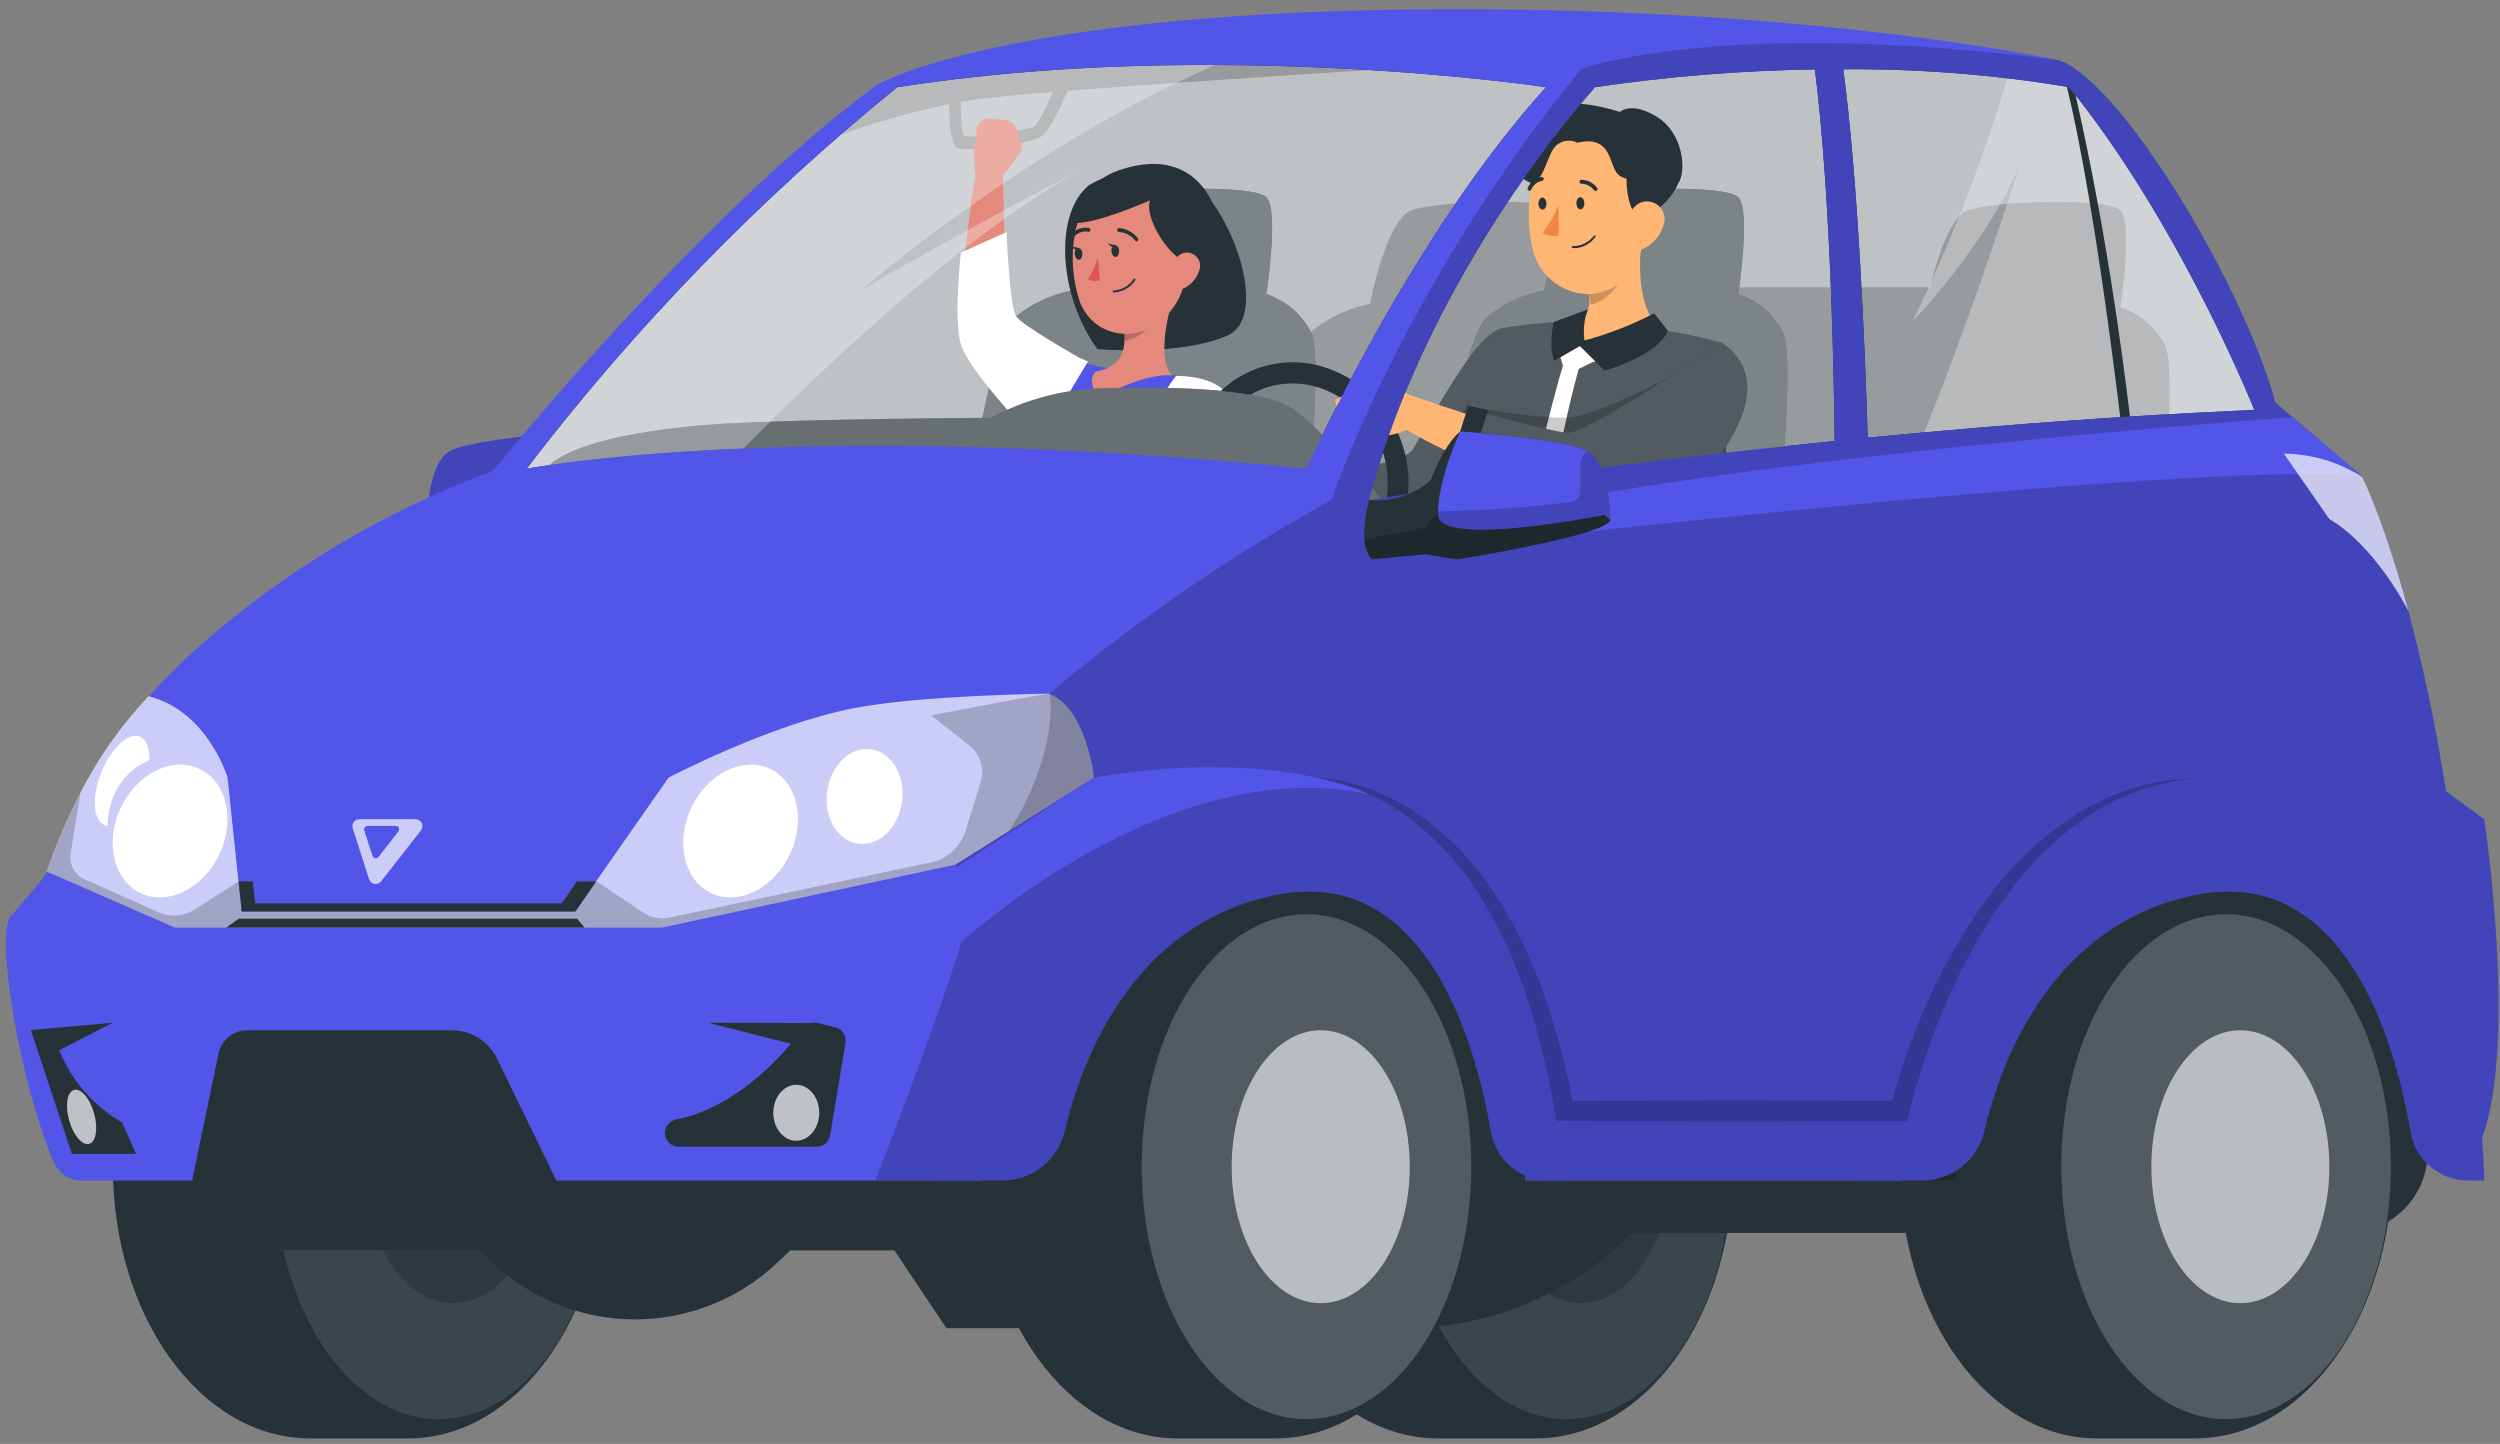 <svg width="232" height="134" viewBox="0 0 232 134" fill="none" xmlns="http://www.w3.org/2000/svg">
<rect x="0" y="0" width="232" height="134" fill="#808080" stroke="none"/>
<g id="freepik--Characters--inject-61">
<path id="Vector" d="M39.648 48.24C39.648 49.6 53.622 51.905 53.84 51.905C54.059 51.905 56.78 51.436 56.78 51.436L61.752 51.905C61.903 51.753 62.028 51.575 62.12 51.381C62.319 50.968 62.437 50.52 62.468 50.062C62.468 49.926 62.468 49.783 62.468 49.627C62.455 48.54 62.304 47.459 62.018 46.411C60.996 46.502 59.967 46.388 58.991 46.075C58.015 45.762 57.112 45.256 56.337 44.588C55.614 42.807 54.632 40.869 53.554 40.032C53.554 40.032 43.733 40.712 41.68 41.895C39.662 43.085 39.648 48.24 39.648 48.24Z" fill="#5256E8"/>
<g id="Group" opacity="0.2">
<path id="Vector_2" d="M39.648 48.24C39.648 49.6 53.622 51.905 53.84 51.905C54.059 51.905 56.78 51.436 56.78 51.436L61.752 51.905C61.903 51.753 62.028 51.575 62.12 51.381C62.319 50.968 62.437 50.52 62.468 50.062C62.468 49.926 62.468 49.783 62.468 49.627C62.455 48.54 62.304 47.459 62.018 46.411C60.996 46.502 59.967 46.388 58.991 46.075C58.015 45.762 57.112 45.256 56.337 44.588C55.614 42.807 54.632 40.869 53.554 40.032C53.554 40.032 43.733 40.712 41.68 41.895C39.662 43.085 39.648 48.24 39.648 48.24Z" fill="black"/>
</g>
<path id="Vector_3" d="M44.886 48.478C44.886 48.478 52.756 31.777 83.446 7.079C83.446 7.079 149.423 -1.89 192.662 7.181C192.662 7.181 210.059 31.029 211.955 42.963C213.851 54.897 44.886 48.478 44.886 48.478Z" fill="#263238"/>
<g id="Group_2" opacity="0.7">
<path id="Vector_4" d="M168.416 6.44C168.935 10.405 170.012 20.836 170.258 40.923C145.801 43.398 127.033 46.404 127.033 46.404C132.721 24.732 148.025 8.086 148.025 8.086C154.778 7.089 161.59 6.54 168.416 6.44Z" fill="white"/>
<path id="Vector_5" d="M209.214 38.06C205.36 38.216 201.493 38.413 197.661 38.658L196.76 38.713L195.069 38.828L194.264 38.876C187.083 39.359 180.017 39.964 173.327 40.617C173.068 32.28 172.44 16.817 171.056 6.426C178.007 6.374 184.951 6.918 191.809 8.051L192.034 8.092C192.036 8.106 192.036 8.12 192.034 8.133C192.225 8.364 192.416 8.609 192.607 8.813L192.825 9.099C202.735 21.774 209.214 38.06 209.214 38.06Z" fill="white"/>
<path id="Vector_6" d="M48.875 43.5C48.875 43.5 73.693 38.74 121.242 43.5C121.242 43.5 130.825 22.032 143.469 8.092C143.469 8.092 112.717 3.455 83.262 8.092C70.441 18.503 58.899 30.388 48.875 43.5Z" fill="white"/>
</g>
<path id="Vector_7" opacity="0.2" d="M134.514 6.032C134.514 6.032 107.916 4.611 93.24 5.937C78.563 7.263 76.012 13.274 76.012 13.274C79.927 11.724 83.968 10.511 88.09 9.65C88.09 10.941 88.145 12.88 88.677 13.634C89.079 14.199 95.251 13.437 96.513 12.737C97.366 12.261 98.45 9.908 99.064 8.426C112.09 7.406 134.514 6.032 134.514 6.032ZM95.913 11.771C95.415 11.975 90.798 12.852 89.57 12.642C89.216 12.58 89.154 10.88 89.168 9.452C89.898 9.323 90.634 9.208 91.364 9.119C92.728 8.963 94.931 8.759 97.7 8.534C97.086 9.976 96.349 11.588 95.913 11.771Z" fill="black"/>
<path id="Vector_8" opacity="0.2" d="M200.914 32.015C200.035 30.358 198.554 29.1 196.774 28.499C196.774 28.499 197.988 20.72 196.774 19.516C195.56 18.313 184.989 18.639 182.616 19.516C180.904 20.142 179.663 24.358 179.103 26.663H145.385C145.665 24.283 145.979 20.346 145.147 19.516C143.933 18.306 133.355 18.639 130.981 19.516C128.608 20.393 127.135 28.2 127.135 28.2C125.228 28.566 123.438 29.388 121.918 30.593C119.19 32.633 116.796 52.68 116.796 52.68H200.136C200.136 52.68 202.203 34.68 200.914 32.015Z" fill="black"/>
<path id="Vector_9" d="M89.175 51.436C89.175 51.436 91.603 31.41 94.29 29.35C95.811 28.141 97.604 27.317 99.514 26.949C99.514 26.949 100.987 19.177 103.36 18.3C105.734 17.422 116.318 17.096 117.519 18.3C118.719 19.503 117.519 27.282 117.519 27.282C119.297 27.883 120.777 29.141 121.652 30.798C122.947 33.471 120.881 51.436 120.881 51.436H89.175Z" fill="#263238"/>
<path id="Vector_10" opacity="0.4" d="M89.175 51.436C89.175 51.436 91.603 31.41 94.29 29.35C95.811 28.141 97.604 27.317 99.514 26.949C99.514 26.949 100.987 19.177 103.36 18.3C105.734 17.422 116.318 17.096 117.519 18.3C118.719 19.503 117.519 27.282 117.519 27.282C119.297 27.883 120.777 29.141 121.652 30.798C122.947 33.471 120.881 51.436 120.881 51.436H89.175Z" fill="white"/>
<path id="Vector_11" d="M97.243 38.4C96.723 38.146 96.218 37.865 95.729 37.557C95.258 37.258 94.788 36.959 94.365 36.619C93.435 35.922 92.574 35.139 91.794 34.28C90.923 33.314 90.254 32.186 89.823 30.961C89.716 30.618 89.632 30.268 89.57 29.914L89.454 28.989C89.42 28.425 89.393 27.86 89.4 27.33C89.424 25.263 89.568 23.199 89.829 21.149C90.061 19.109 90.348 17.123 90.743 15.11C90.797 14.827 90.955 14.574 91.186 14.399C91.416 14.226 91.704 14.143 91.992 14.169C92.28 14.194 92.549 14.325 92.745 14.537C92.942 14.749 93.052 15.026 93.055 15.314L93.192 21.305C93.26 23.284 93.287 25.283 93.458 27.167C93.472 27.953 93.615 28.732 93.881 29.472C94.209 30.112 94.645 30.692 95.17 31.186C95.773 31.788 96.433 32.333 97.141 32.811C97.509 33.062 97.87 33.321 98.259 33.552C98.648 33.783 99.057 34.035 99.364 34.232L99.453 34.286C99.996 34.579 100.402 35.074 100.582 35.663C100.762 36.251 100.701 36.887 100.414 37.432C100.127 37.978 99.636 38.388 99.047 38.574C98.459 38.76 97.82 38.708 97.27 38.428L97.243 38.4Z" fill="#E4897B"/>
<path id="Vector_12" d="M94.358 12.03L94.726 13.125C94.794 13.328 94.812 13.544 94.78 13.755C94.748 13.967 94.667 14.168 94.542 14.342L93.342 15.96C93.108 16.282 92.8 16.544 92.444 16.724C92.088 16.904 91.695 16.996 91.296 16.994H90.798C90.055 15.219 90.566 12.764 90.566 12.764L90.634 12.05C90.645 11.903 90.684 11.759 90.751 11.627C90.817 11.495 90.909 11.377 91.021 11.28C91.133 11.183 91.263 11.11 91.404 11.063C91.545 11.017 91.694 10.999 91.841 11.01L93.267 11.126C93.517 11.154 93.754 11.255 93.948 11.416C94.141 11.576 94.284 11.79 94.358 12.03Z" fill="#E4897B"/>
<path id="Vector_13" d="M100.312 33.286C100.312 33.286 94.897 30.247 94.29 29.349C93.683 28.452 93.41 21.536 93.41 21.536L89.175 23.44C89.175 23.44 88.459 29.56 89.175 31.96C89.891 34.361 95.313 40.039 95.313 40.039L100.312 33.286Z" fill="white"/>
<path id="Vector_14" d="M101.055 17.184C97.809 19.822 98.191 27.384 101.84 32.396C101.84 32.396 109.621 33.076 113.945 31.117C118.269 29.159 113.488 16.898 108.919 15.926C106.232 15.343 103.424 15.792 101.055 17.184Z" fill="#263238"/>
<path id="Vector_15" d="M101.239 25.072C100.053 23.032 98.873 17.517 103.817 15.81C109.955 13.689 112.752 17.605 113.283 21.495C113.815 25.385 111.619 28.295 107.541 28.03C103.463 27.765 102.065 26.486 101.239 25.072Z" fill="#263238"/>
<path id="Vector_16" d="M94.617 40.617C94.017 43.459 95.074 50.137 95.245 55.21L109.778 56.883C109.884 54.33 110.3 51.8 111.019 49.348C111.565 47.213 112.342 44.588 113.413 41.413C113.57 40.937 113.727 40.454 113.904 39.951C114.094 39.448 114.169 38.909 114.124 38.374C114.078 37.839 113.914 37.32 113.642 36.856C113.37 36.392 112.998 35.995 112.553 35.693C112.107 35.39 111.6 35.191 111.067 35.109C110.46 35.014 109.805 34.932 109.144 34.864C106.559 34.606 105.12 34.055 102.808 34.144C102.044 34.144 100.503 33.464 99.732 33.552C96.984 33.783 95.183 37.952 94.617 40.617Z" fill="#5256E8"/>
<path id="Vector_17" d="M109.069 26.949C108.339 29.173 107.371 33.26 108.755 34.844C108.755 34.844 106.634 34.409 101.935 36.972C100.721 35.021 101.73 34.47 101.73 34.47C104.329 34.008 104.506 32.144 104.288 30.39L109.069 26.949Z" fill="#E4897B"/>
<path id="Vector_18" opacity="0.2" d="M107.118 28.35L104.288 30.39C104.345 30.804 104.366 31.223 104.349 31.641C105.331 31.552 106.784 30.573 107.016 29.601C107.13 29.194 107.165 28.769 107.118 28.35Z" fill="black"/>
<path id="Vector_19" d="M110.044 21.761C110.092 25.474 110.194 27.038 108.462 29.071C105.863 32.131 101.287 31.383 100.128 27.765C99.084 24.508 99.18 18.993 102.692 17.252C103.465 16.865 104.324 16.681 105.188 16.718C106.052 16.756 106.892 17.012 107.628 17.464C108.365 17.915 108.973 18.547 109.396 19.299C109.819 20.051 110.042 20.899 110.044 21.761Z" fill="#E4897B"/>
<path id="Vector_20" d="M106.886 18.293C105.857 19.585 108.209 23.644 110.058 24.331C113.652 23.155 109.962 14.451 106.886 18.293Z" fill="#263238"/>
<path id="Vector_21" d="M102.487 16.565C101.123 17.171 99.835 19.734 99.664 20.686C101.71 20.843 106.941 18.497 106.941 18.497C106.941 18.497 110.631 19.177 108.646 17.511C106.661 15.845 102.487 16.565 102.487 16.565Z" fill="#263238"/>
<path id="Vector_22" d="M103.858 23.27C103.858 23.57 103.736 23.828 103.545 23.841C103.354 23.855 103.169 23.624 103.142 23.325C103.115 23.026 103.265 22.767 103.463 22.753C103.661 22.74 103.838 22.971 103.858 23.27Z" fill="#263238"/>
<path id="Vector_23" d="M100.448 23.528C100.448 23.827 100.332 24.079 100.135 24.099C99.937 24.12 99.76 23.882 99.739 23.582C99.719 23.283 99.855 23.025 100.053 23.011C100.251 22.998 100.428 23.229 100.448 23.528Z" fill="#263238"/>
<path id="Vector_24" d="M100.141 23.019L99.405 22.862C99.405 22.862 99.814 23.401 100.141 23.019Z" fill="#263238"/>
<path id="Vector_25" d="M101.894 23.902C101.677 24.608 101.365 25.28 100.967 25.901C101.129 26 101.31 26.061 101.499 26.082C101.687 26.103 101.878 26.084 102.058 26.024L101.894 23.902Z" fill="#DE5753"/>
<path id="Vector_26" d="M103.79 27.078C103.644 27.11 103.496 27.13 103.347 27.14C103.335 27.14 103.323 27.139 103.312 27.136C103.301 27.132 103.291 27.126 103.282 27.119C103.273 27.111 103.266 27.102 103.261 27.091C103.255 27.081 103.252 27.07 103.251 27.058C103.25 27.046 103.252 27.035 103.255 27.024C103.259 27.012 103.265 27.002 103.272 26.993C103.28 26.985 103.289 26.977 103.3 26.972C103.31 26.967 103.321 26.964 103.333 26.963C103.709 26.945 104.075 26.838 104.401 26.651C104.727 26.464 105.004 26.203 105.209 25.888C105.22 25.868 105.24 25.852 105.263 25.846C105.286 25.84 105.311 25.843 105.331 25.854C105.352 25.866 105.367 25.886 105.374 25.909C105.38 25.931 105.377 25.956 105.365 25.977C105.188 26.255 104.958 26.495 104.688 26.684C104.418 26.873 104.112 27.007 103.79 27.078Z" fill="#263238"/>
<path id="Vector_27" d="M111.299 25.072C111.096 25.762 110.628 26.344 109.996 26.69C109.157 27.139 108.53 26.439 108.591 25.541C108.653 24.644 109.144 23.501 110.064 23.44C110.267 23.427 110.47 23.465 110.655 23.549C110.839 23.634 111 23.763 111.123 23.924C111.245 24.086 111.325 24.276 111.356 24.476C111.387 24.676 111.367 24.881 111.299 25.072Z" fill="#E4897B"/>
<path id="Vector_28" d="M105.529 22.393C105.492 22.401 105.453 22.397 105.418 22.382C105.382 22.368 105.352 22.343 105.331 22.311C105.152 22.084 104.927 21.897 104.671 21.761C104.415 21.625 104.134 21.544 103.845 21.523C103.798 21.523 103.752 21.504 103.719 21.471C103.686 21.438 103.667 21.393 103.667 21.346C103.667 21.299 103.686 21.254 103.719 21.221C103.752 21.188 103.798 21.169 103.845 21.169C104.19 21.195 104.527 21.294 104.831 21.459C105.136 21.625 105.401 21.852 105.611 22.128C105.623 22.148 105.631 22.17 105.635 22.193C105.639 22.216 105.638 22.24 105.632 22.263C105.626 22.286 105.616 22.307 105.602 22.326C105.588 22.345 105.57 22.361 105.55 22.372L105.529 22.393Z" fill="#263238"/>
<path id="Vector_29" d="M99.664 21.944C99.634 21.951 99.602 21.951 99.572 21.943C99.542 21.934 99.515 21.918 99.493 21.896C99.461 21.862 99.444 21.817 99.444 21.77C99.444 21.724 99.461 21.679 99.493 21.645C99.692 21.445 99.935 21.296 100.204 21.211C100.472 21.126 100.757 21.107 101.035 21.155C101.06 21.157 101.085 21.165 101.107 21.177C101.129 21.19 101.148 21.207 101.163 21.228C101.178 21.248 101.189 21.272 101.194 21.297C101.198 21.322 101.198 21.348 101.192 21.372C101.186 21.397 101.175 21.42 101.159 21.44C101.143 21.46 101.123 21.477 101.101 21.488C101.078 21.5 101.053 21.507 101.028 21.508C101.002 21.509 100.977 21.505 100.953 21.495C100.733 21.464 100.508 21.485 100.297 21.555C100.087 21.626 99.895 21.745 99.739 21.903C99.717 21.921 99.691 21.935 99.664 21.944Z" fill="#263238"/>
<path id="Vector_30" d="M103.551 22.76L102.808 22.604C102.808 22.604 103.224 23.149 103.551 22.76Z" fill="#263238"/>
<path id="Vector_31" opacity="0.2" d="M105.42 43.344C106.354 46.064 108.735 48.138 111.019 49.348C111.565 47.213 112.342 44.588 113.413 41.413C111.974 39.413 109.969 38.013 107.418 38.38C107.418 38.4 104.472 40.563 105.42 43.344Z" fill="black"/>
<path id="Vector_32" d="M110.631 55.767C110.453 57.563 112.867 63.248 112.867 63.248H110.944C110.944 63.248 109.764 59.712 108.578 55.495C108.066 53.707 107.562 51.789 107.146 49.967C106.948 49.117 106.77 48.288 106.62 47.505C106.47 46.724 106.327 45.812 106.245 45.078C106.043 43.251 106.202 41.403 106.716 39.638C107.2 37.906 108.026 36.288 109.144 34.878H108.762C112.397 34.837 114.354 36.095 114.607 38.353C114.528 39.91 114.276 41.454 113.856 42.956C112.806 47.444 111.033 53.639 110.685 55.468C110.662 55.567 110.644 55.667 110.631 55.767Z" fill="white"/>
<path id="Vector_33" d="M100.967 33.552C100.967 33.552 96.609 40.63 95.579 43.201C94.549 45.771 95.135 53.129 95.135 53.129C95.135 53.129 93.171 44.289 94.454 39.889C95.736 35.49 97.952 31.96 100.967 33.552Z" fill="white"/>
<path id="Vector_34" opacity="0.2" d="M113.856 42.922C112.806 47.41 111.033 53.605 110.685 55.434C109.949 55.468 109.219 55.489 108.578 55.495C108.066 53.707 107.562 51.789 107.146 49.967C106.948 49.117 106.77 48.288 106.62 47.505C107.521 47.152 108.755 46.656 109.232 46.411C110.01 46.023 109.744 38.754 109.744 38.754C111.441 39.781 112.855 41.213 113.856 42.922Z" fill="black"/>
<path id="Vector_35" d="M95.995 52.68L97.038 53.177C97.23 53.27 97.442 53.316 97.656 53.31C97.87 53.304 98.079 53.247 98.266 53.143L100.046 52.164C100.396 51.969 100.694 51.694 100.916 51.362C101.137 51.03 101.276 50.65 101.321 50.253L101.376 49.756C99.705 48.811 97.202 49.022 97.202 49.022H96.479C96.331 49.015 96.183 49.036 96.044 49.086C95.905 49.136 95.777 49.213 95.667 49.312C95.557 49.411 95.469 49.531 95.405 49.664C95.342 49.798 95.306 49.942 95.299 50.09L95.245 51.511C95.244 51.757 95.315 51.998 95.448 52.205C95.581 52.413 95.771 52.578 95.995 52.68Z" fill="#E4897B"/>
<path id="Vector_36" d="M114.579 38.231C115.061 40.256 115.362 42.32 115.48 44.398C115.552 45.514 115.518 46.634 115.377 47.744C115.294 48.428 115.117 49.099 114.852 49.736C114.658 50.178 114.398 50.589 114.081 50.953C113.883 51.185 113.654 51.389 113.399 51.559C113.263 51.649 113.119 51.729 112.97 51.797L112.724 51.899C111.594 52.29 110.408 52.501 109.212 52.524C108.161 52.562 107.109 52.535 106.061 52.443C104.032 52.268 102.021 51.931 100.046 51.436C99.77 51.368 99.529 51.203 99.368 50.97C99.206 50.738 99.134 50.455 99.167 50.174C99.2 49.893 99.334 49.633 99.545 49.444C99.755 49.254 100.028 49.148 100.312 49.145H100.353C101.301 49.145 102.283 49.145 103.238 49.083C104.192 49.022 105.154 49.022 106.095 48.947C107.036 48.873 107.957 48.784 108.823 48.648C109.589 48.546 110.337 48.34 111.047 48.036L111.135 47.989L111.026 48.043C110.967 48.074 110.912 48.113 110.862 48.159C110.801 48.213 110.815 48.193 110.862 48.118C110.935 47.835 110.978 47.546 110.992 47.254C111.024 46.412 110.997 45.569 110.91 44.731C110.828 43.841 110.692 42.923 110.542 42.011C110.392 41.1 110.221 40.148 110.058 39.291V39.217C109.945 38.616 110.072 37.995 110.413 37.487C110.753 36.979 111.28 36.624 111.879 36.498C112.479 36.371 113.104 36.484 113.622 36.812C114.139 37.14 114.507 37.656 114.648 38.251L114.579 38.231Z" fill="#E4897B"/>
<path id="Vector_37" d="M111.776 35.965C113.686 35.333 115.186 37.475 115.8 41.235C116.414 44.996 116.523 50.851 114.436 51.939C112.349 53.027 108.53 52.836 108.53 52.836L106.32 48.559C106.32 48.559 110.242 47.879 110.603 47.335C110.965 46.791 110.139 41.589 109.833 40.025C109.526 38.461 109.703 36.652 111.776 35.965Z" fill="white"/>
<g id="freepik--group--inject-61">
<path id="Vector_38" d="M132.966 51.436C132.966 51.436 135.394 31.41 138.081 29.35C139.602 28.141 141.395 27.317 143.305 26.949C143.305 26.949 144.778 19.177 147.152 18.3C149.525 17.422 160.11 17.096 161.31 18.3C162.51 19.503 161.31 27.282 161.31 27.282C163.089 27.883 164.568 29.141 165.443 30.798C166.739 33.471 164.672 51.436 164.672 51.436H132.966Z" fill="#263238"/>
<path id="Vector_39" opacity="0.4" d="M132.966 51.436C132.966 51.436 135.394 31.41 138.081 29.35C139.602 28.141 141.395 27.317 143.305 26.949C143.305 26.949 144.778 19.177 147.152 18.3C149.525 17.422 160.11 17.096 161.31 18.3C162.51 19.503 161.31 27.282 161.31 27.282C163.089 27.883 164.568 29.141 165.443 30.798C166.739 33.471 164.672 51.436 164.672 51.436H132.966Z" fill="white"/>
<path id="Vector_40" d="M142.098 35C141.241 37.209 140.174 39.331 138.913 41.338C137.426 43.602 136.062 45.581 133.505 47.111C129.126 49.335 123.07 47.58 118.733 46.057L119.415 43.249C122.518 43.439 125.744 43.67 128.765 43.249C130.811 42.922 131.152 42.385 132.373 40.842C134.056 38.319 135.493 35.641 136.662 32.845L142.118 34.993L142.098 35Z" fill="#FFB573"/>
<path id="Vector_41" d="M139.472 30.417C137.801 30.798 136.096 32.947 131.07 41.766C131.07 41.766 130.293 42.827 126.937 43.187L126.685 48.417C126.685 48.417 131.391 48.709 132.557 48.07C133.723 47.431 141.416 37.435 141.416 37.435L139.472 30.417Z" fill="#263238"/>
<path id="Vector_42" opacity="0.2" d="M126.937 43.16L126.685 48.382C126.685 48.382 130.456 48.62 132.086 48.212C132.25 48.177 132.408 48.12 132.557 48.042C133.239 47.675 136.083 44.173 138.367 41.283C140.025 39.182 141.382 37.407 141.382 37.407L139.472 30.39C137.808 30.77 136.096 32.919 131.07 41.739C131.07 41.8 130.293 42.827 126.937 43.16Z" fill="white"/>
<path id="Vector_43" opacity="0.2" d="M132.086 48.24C132.25 48.205 132.408 48.147 132.557 48.07C133.239 47.703 136.083 44.2 138.367 41.31C138.046 39.502 137.629 37.711 137.119 35.945C137.119 35.945 132.55 43.017 132.086 48.24Z" fill="black"/>
<path id="Vector_44" d="M120.52 43.616L117 41.909L116.925 46.846C116.925 46.846 120.24 47.628 120.84 45.908L120.52 43.616Z" fill="#FFB573"/>
<path id="Vector_45" d="M113.863 42.576L113.993 46.662L116.925 46.846L117 41.909L113.863 42.576Z" fill="#FFB573"/>
<path id="Vector_46" d="M126.937 42.963L125.007 43.323L125.15 48.444L126.985 48.967L126.937 42.963Z" fill="#263238"/>
<path id="Vector_47" d="M156.209 60.84L135.128 58.61C134.874 58.581 134.64 58.462 134.467 58.274C134.294 58.087 134.195 57.844 134.187 57.59C133.75 36.972 139.472 30.451 139.472 30.451C141.423 30.11 143.398 29.921 145.378 29.887C148.255 29.963 151.124 30.206 153.972 30.614C155.922 30.867 157.85 31.265 159.741 31.804C160.744 32.355 161.296 37.006 158.752 51.021C158.07 54.693 157.709 57.889 157.532 59.759C157.517 59.917 157.471 60.071 157.397 60.211C157.322 60.351 157.22 60.475 157.097 60.576C156.974 60.677 156.832 60.752 156.68 60.797C156.527 60.843 156.367 60.857 156.209 60.84Z" fill="#263238"/>
<path id="Vector_48" d="M141.662 37.931L137.597 37.503L136.772 42.304L138.804 43.943L141.109 43.099L141.662 37.931Z" fill="#263238"/>
<path id="Vector_49" opacity="0.2" d="M134.187 57.556C134.194 57.81 134.293 58.053 134.466 58.239C134.639 58.425 134.874 58.543 135.128 58.569L156.209 60.84C156.367 60.857 156.527 60.843 156.68 60.797C156.832 60.752 156.974 60.677 157.097 60.576C157.22 60.475 157.322 60.351 157.397 60.211C157.471 60.071 157.517 59.917 157.532 59.759C157.709 57.889 158.091 54.693 158.752 51.021C159.121 49.008 159.423 47.181 159.659 45.54C160.145 42.553 160.45 39.54 160.573 36.517C160.642 33.423 160.253 32.09 159.748 31.804C157.855 31.266 155.924 30.868 153.972 30.614C151.123 30.209 148.254 29.966 145.378 29.887C143.398 29.925 141.424 30.113 139.472 30.451C139.472 30.451 133.75 36.938 134.187 57.556Z" fill="white"/>
<path id="Vector_50" d="M153.808 30.349L146.749 31.947L146.674 29.969C147.067 29.544 147.334 29.019 147.443 28.452C147.553 27.885 147.501 27.299 147.295 26.759L152.396 21.999C151.987 24.685 152.089 28.384 153.808 30.349Z" fill="#FFB573"/>
<path id="Vector_51" d="M149.143 33.219L147.745 33.627L146.504 34.239C146.504 34.239 144.001 42.956 143.639 50.505L142.214 51.436L140.952 50.185C140.952 50.185 144.137 36.585 145.044 33.967L144.846 33.287L144.355 31.879L145.583 31.403L147.384 31.995L148.666 32.131L149.143 33.219Z" fill="white"/>
<path id="Vector_52" opacity="0.2" d="M150.316 23.957L147.302 26.759C147.452 27.252 147.561 27.757 147.629 28.268C148.802 28.051 150.357 26.684 150.446 25.446C150.495 24.946 150.451 24.441 150.316 23.957Z" fill="black"/>
<path id="Vector_53" d="M153.515 29.07C151.452 30.142 149.28 30.99 147.036 31.6C146.905 30.628 147.01 29.64 147.343 28.717L144.178 29.893C144.178 29.893 143.68 32.198 144.24 33.477L146.62 32.117L148.891 34.388C148.891 34.388 153.781 33.082 154.776 30.702L153.515 29.07Z" fill="#263238"/>
<path id="Vector_54" opacity="0.2" d="M137.522 37.931L135.633 43.636C147.37 53.156 157.457 49.389 159.66 45.506C160.145 42.52 160.45 39.506 160.573 36.483C158.186 36.116 156.018 34.314 155.117 34.844C153.603 35.769 148.297 38.38 145.774 38.713C143.735 38.992 137.522 37.931 137.522 37.931Z" fill="black"/>
<path id="Vector_55" d="M142.371 14.655C141.75 16.083 141.689 19.136 143.858 18.368C146.026 17.599 143.462 12.207 142.371 14.655Z" fill="#263238"/>
<path id="Vector_56" d="M152.819 17.749C152.655 21.564 152.751 23.808 150.848 25.773C147.997 28.744 143.237 27.038 142.255 23.236C141.375 19.837 141.791 14.159 145.515 12.615C146.339 12.272 147.236 12.143 148.124 12.24C149.011 12.338 149.859 12.658 150.589 13.17C151.319 13.683 151.906 14.372 152.296 15.173C152.686 15.974 152.866 16.86 152.819 17.749Z" fill="#FFB573"/>
<path id="Vector_57" d="M155.54 14.152L151.448 12.962L150.766 15.308L151.039 15.233C151.039 15.233 150.459 18.749 152.151 20.415C155.329 19.021 156.925 15.879 155.54 14.152Z" fill="#263238"/>
<path id="Vector_58" d="M154.374 20.898C154.238 21.351 154.013 21.774 153.712 22.14C153.412 22.507 153.041 22.81 152.621 23.033C151.489 23.617 150.65 22.666 150.739 21.462C150.814 20.381 151.496 18.742 152.744 18.688C153.016 18.674 153.287 18.728 153.533 18.845C153.779 18.962 153.993 19.137 154.154 19.356C154.315 19.575 154.42 19.83 154.458 20.099C154.497 20.368 154.468 20.642 154.374 20.898Z" fill="#FFB573"/>
<path id="Vector_59" d="M147.029 18.864C147.029 19.17 146.879 19.422 146.674 19.429C146.47 19.436 146.299 19.177 146.292 18.864C146.285 18.552 146.449 18.307 146.654 18.3C146.858 18.293 147.022 18.552 147.029 18.864Z" fill="#263238"/>
<path id="Vector_60" d="M143.51 18.892C143.51 19.198 143.353 19.456 143.148 19.456C142.944 19.456 142.773 19.204 142.766 18.898C142.76 18.592 142.923 18.334 143.128 18.334C143.332 18.334 143.503 18.579 143.51 18.892Z" fill="#263238"/>
<path id="Vector_61" d="M144.628 19.034C144.261 19.954 143.767 20.819 143.162 21.605C143.379 21.747 143.623 21.842 143.88 21.883C144.136 21.924 144.398 21.91 144.649 21.843L144.628 19.034Z" fill="#ED893E"/>
<path id="Vector_62" d="M146.34 23.018C146.206 23.029 146.072 23.029 145.938 23.018C145.925 23.019 145.913 23.018 145.902 23.014C145.89 23.01 145.88 23.003 145.871 22.995C145.862 22.987 145.854 22.977 145.85 22.966C145.845 22.954 145.842 22.942 145.842 22.93C145.842 22.907 145.852 22.884 145.868 22.868C145.885 22.851 145.907 22.842 145.931 22.842C146.318 22.847 146.7 22.761 147.048 22.591C147.395 22.421 147.697 22.171 147.929 21.863C147.946 21.847 147.968 21.838 147.991 21.838C148.013 21.838 148.035 21.847 148.052 21.863C148.061 21.87 148.068 21.88 148.072 21.89C148.077 21.901 148.08 21.912 148.08 21.924C148.08 21.935 148.077 21.947 148.072 21.957C148.068 21.968 148.061 21.977 148.052 21.985C147.853 22.265 147.598 22.501 147.303 22.679C147.009 22.856 146.681 22.972 146.34 23.018Z" fill="#263238"/>
<path id="Vector_63" d="M148.1 17.721C148.067 17.726 148.033 17.722 148.002 17.71C147.971 17.698 147.944 17.679 147.922 17.653C147.786 17.468 147.609 17.317 147.404 17.212C147.199 17.106 146.973 17.05 146.742 17.048C146.699 17.045 146.658 17.026 146.627 16.996C146.596 16.966 146.577 16.925 146.573 16.882C146.569 16.839 146.58 16.796 146.605 16.76C146.63 16.725 146.666 16.699 146.708 16.688C147.001 16.683 147.29 16.748 147.552 16.877C147.814 17.006 148.041 17.195 148.216 17.429C148.23 17.448 148.241 17.469 148.247 17.492C148.254 17.515 148.255 17.538 148.252 17.562C148.249 17.585 148.241 17.608 148.229 17.628C148.217 17.649 148.201 17.666 148.181 17.68L148.1 17.721Z" fill="#263238"/>
<path id="Vector_64" d="M141.968 17.694C141.933 17.704 141.895 17.704 141.859 17.694C141.816 17.672 141.783 17.635 141.766 17.59C141.75 17.544 141.752 17.494 141.771 17.45C141.887 17.185 142.067 16.952 142.294 16.772C142.521 16.592 142.788 16.47 143.073 16.416C143.118 16.416 143.16 16.433 143.193 16.462C143.227 16.491 143.248 16.532 143.254 16.576C143.26 16.619 143.249 16.664 143.225 16.701C143.201 16.738 143.164 16.765 143.121 16.776C142.896 16.816 142.684 16.911 142.505 17.054C142.326 17.197 142.186 17.382 142.098 17.592C142.087 17.619 142.069 17.642 142.046 17.66C142.024 17.678 141.997 17.69 141.968 17.694Z" fill="#263238"/>
<path id="Vector_65" d="M152.096 16.43C152.005 16.477 151.909 16.513 151.81 16.538C151.535 16.626 151.243 16.643 150.96 16.587C150.677 16.531 150.413 16.404 150.193 16.219C149.286 15.464 149.675 12.472 146.388 13.247C146.084 13.093 145.743 13.03 145.404 13.065C145.065 13.1 144.744 13.231 144.478 13.444C143.503 14.179 143.203 17.667 141.709 16.81C140.216 15.954 140.618 15.532 140.618 15.532C140.618 15.532 141 15.926 141.3 15.763C141.112 15.507 141.008 15.199 141.002 14.881C140.995 14.563 141.088 14.252 141.266 13.988C141.266 13.988 141.546 14.539 141.832 14.512C141.893 13.089 142.391 11.72 143.257 10.588C144.751 8.494 150.33 10.391 150.33 10.391C150.33 10.391 151.346 9.371 153.74 10.826C156.134 12.282 156.536 15.668 155.786 16.946" fill="#263238"/>
<path id="Vector_66" d="M121.024 54.883C119.835 54.878 118.656 54.666 117.539 54.258C114.91 53.263 112.747 51.328 111.47 48.831C110.193 46.333 109.894 43.451 110.631 40.746C110.982 39.444 111.604 38.231 112.455 37.184C113.307 36.137 114.369 35.28 115.574 34.668C116.778 34.056 118.098 33.702 119.448 33.631C120.798 33.559 122.148 33.771 123.411 34.252C126.04 35.247 128.203 37.181 129.48 39.679C130.757 42.176 131.057 45.058 130.32 47.764C129.963 49.063 129.34 50.275 128.489 51.322C127.637 52.368 126.577 53.227 125.375 53.843C124.028 54.528 122.537 54.885 121.024 54.883ZM119.933 35.585C118.727 35.581 117.537 35.863 116.462 36.408C115.501 36.904 114.654 37.593 113.974 38.432C113.294 39.271 112.797 40.242 112.513 41.283C111.914 43.516 112.167 45.891 113.222 47.948C114.278 50.005 116.062 51.599 118.228 52.422C119.237 52.813 120.318 52.987 121.4 52.934C122.481 52.88 123.539 52.599 124.504 52.11C125.47 51.621 126.321 50.935 127.002 50.096C127.684 49.256 128.18 48.283 128.458 47.24C129.062 45.011 128.814 42.637 127.763 40.58C126.713 38.522 124.933 36.926 122.77 36.102C121.863 35.762 120.902 35.587 119.933 35.585Z" fill="#263238"/>
<path id="Vector_67" d="M158.712 41.216C155.789 43.08 152.658 44.595 149.382 45.731C147.233 46.486 145.078 45.915 143.06 45.384C138.225 43.851 133.588 41.758 129.242 39.149L130.484 36.538C132.761 37.326 135.087 38.102 137.379 38.816C140.529 39.727 144.049 40.971 147.158 40.903C147.595 40.835 147.227 40.903 147.97 40.563L149.505 39.747C151.551 38.625 153.631 37.401 155.643 36.259L158.712 41.216Z" fill="#FFB573"/>
<path id="Vector_68" d="M130.579 36.483L126.746 35.681L127.892 40.488C127.892 40.488 131.302 40.434 131.459 38.625L130.579 36.483Z" fill="#FFB573"/>
<path id="Vector_69" d="M123.875 37.102L125 41.032L127.892 40.495L126.746 35.688L123.875 37.102Z" fill="#FFB573"/>
<path id="Vector_70" d="M159.748 31.77C164.229 34.797 161.378 39.686 159.748 42.093C158.118 44.5 147.609 47.628 145.801 47.438C143.994 47.247 135.633 43.283 135.633 43.283L137.74 38.319C137.74 38.319 143.496 39.944 145.378 40.162C147.261 40.379 159.748 31.77 159.748 31.77Z" fill="#263238"/>
<path id="Vector_71" opacity="0.2" d="M159.748 31.77C164.229 34.797 161.378 39.686 159.748 42.093C158.118 44.5 147.609 47.628 145.801 47.438C143.994 47.247 135.633 43.283 135.633 43.283L137.74 38.319C137.74 38.319 143.496 39.944 145.378 40.162C147.261 40.379 159.748 31.77 159.748 31.77Z" fill="white"/>
<path id="Vector_72" d="M138.108 38.06L136.131 44.174L134.514 43.133L136.26 37.659L138.108 38.06Z" fill="#263238"/>
<path id="Vector_73" d="M132.086 52.388C129.986 47.227 122.743 40.188 120.492 38.319C118.242 36.449 112.261 35.741 101.84 36.047C98.388 36.2 95.017 37.13 91.978 38.767C83.944 38.828 70.727 38.998 65.325 39.447C61.336 39.794 50.86 40.903 49.953 44.724C49.046 48.546 54.863 57.685 55.409 57.685H85.185C85.208 58.172 85.305 58.654 85.472 59.113C85.901 59.467 119.149 61.935 119.149 61.935C119.149 61.935 134.187 57.556 132.086 52.388Z" fill="#263238"/>
<path id="Vector_74" opacity="0.3" d="M132.086 52.388C129.986 47.227 122.743 40.188 120.492 38.319C118.242 36.449 112.261 35.741 101.84 36.047C98.388 36.2 95.017 37.13 91.978 38.767C83.944 38.828 70.727 38.998 65.325 39.447C61.336 39.794 50.86 40.903 49.953 44.724C49.046 48.546 54.863 57.685 55.409 57.685H85.185C85.208 58.172 85.305 58.654 85.472 59.113C85.901 59.467 119.149 61.935 119.149 61.935C119.149 61.935 134.187 57.556 132.086 52.388Z" fill="white"/>
</g>
<g id="Group_3" opacity="0.3">
<path id="Vector_75" d="M209.214 38.054C205.36 38.211 201.493 38.414 197.661 38.653L196.76 38.714L195.069 38.822L194.264 38.877C188.945 39.237 183.693 39.659 178.578 40.121C183.673 27.351 187.165 16.145 187.444 15.267C184.416 22.625 177.473 29.853 177.473 29.853C181.013 22.571 183.96 15.017 186.285 7.264C189.258 7.604 191.175 7.944 191.795 8.052L192.02 8.093C192.022 8.107 192.022 8.121 192.02 8.134C192.211 8.365 192.402 8.592 192.593 8.814L192.812 9.1C202.735 21.775 209.214 38.054 209.214 38.054Z" fill="white"/>
<path id="Vector_76" d="M79.9 26.936C89.98 21.06 99.514 16.164 100.36 15.716C89.598 21.747 77.281 33.212 68.988 41.624C55.668 42.188 48.855 43.5 48.855 43.5C58.882 30.39 70.426 18.505 83.248 8.093C93.007 6.639 102.865 5.957 112.731 6.053C95.456 13.58 80.472 26.446 79.9 26.936Z" fill="white"/>
</g>
<path id="Vector_77" d="M142.528 83.056H133.437C123.329 83.056 115.139 94.344 115.139 108.27C115.139 122.196 123.323 133.484 133.437 133.484H142.528C152.635 133.484 160.826 122.196 160.826 108.27C160.826 94.344 152.635 83.056 142.528 83.056Z" fill="#263238"/>
<path id="Vector_78" opacity="0.1" d="M145.392 131.696C153.837 131.696 160.683 121.208 160.683 108.27C160.683 95.332 153.837 84.844 145.392 84.844C136.947 84.844 130.102 95.332 130.102 108.27C130.102 121.208 136.947 131.696 145.392 131.696Z" fill="white"/>
<path id="Vector_79" opacity="0.6" d="M146.715 95.608C142.153 95.608 138.456 101.28 138.456 108.27C138.456 115.26 142.153 120.932 146.715 120.932C151.278 120.932 154.981 115.26 154.981 108.27C154.981 101.28 151.278 95.608 146.715 95.608Z" fill="#263238"/>
<path id="Vector_80" d="M37.861 83.056H28.77C18.656 83.056 10.472 94.344 10.472 108.27C10.472 122.196 18.656 133.484 28.77 133.484H37.861C47.968 133.484 56.166 122.196 56.166 108.27C56.166 94.344 47.982 83.056 37.861 83.056Z" fill="#263238"/>
<path id="Vector_81" opacity="0.1" d="M40.726 131.696C49.17 131.696 56.016 121.208 56.016 108.27C56.016 95.332 49.17 84.844 40.726 84.844C32.281 84.844 25.435 95.332 25.435 108.27C25.435 121.208 32.281 131.696 40.726 131.696Z" fill="white"/>
<path id="Vector_82" opacity="0.6" d="M42.055 120.932C46.617 120.932 50.314 115.263 50.314 108.27C50.314 101.277 46.617 95.608 42.055 95.608C37.494 95.608 33.796 101.277 33.796 108.27C33.796 115.263 37.494 120.932 42.055 120.932Z" fill="#263238"/>
<path id="Vector_83" d="M225.152 80.934L225.282 106.883C225.289 107.87 225.1 108.848 224.726 109.762C224.352 110.676 223.801 111.507 223.104 112.207C222.406 112.907 221.577 113.463 220.663 113.843C219.749 114.222 218.769 114.417 217.78 114.417H151.435C148.674 117.215 145.384 119.437 141.754 120.955C138.125 122.472 134.228 123.255 130.293 123.257H87.831L83.003 116.036H73.339L72.057 117.246C68.496 120.59 63.786 122.449 58.894 122.441C56.328 122.436 53.788 121.916 51.428 120.913C49.067 119.909 46.932 118.443 45.152 116.6L44.572 115.995H22.489C20.722 115.995 19.012 115.374 17.66 114.241C16.307 113.108 15.399 111.535 15.096 109.8L9.197 76.004L225.152 80.934Z" fill="#263238"/>
<path id="Vector_84" d="M230.533 76.025L226.993 73.427C223.774 53.143 219.164 44.187 219.164 44.187L211.171 37.387C208.095 26.323 196.958 7.753 191.107 5.611H191.072C190.124 5.366 168.737 0.851 135.292 0.851C93.43 0.851 81.414 7.848 81.414 7.848C64.787 20.047 45.759 43.697 45.759 43.697C35.804 47.362 26.616 52.83 18.656 59.827C17.763 60.623 16.876 61.459 16.01 62.323C15.267 63.057 14.53 63.819 13.821 64.607C13.275 65.206 12.736 65.818 12.211 66.443C10.354 68.692 8.753 71.139 7.437 73.74C6.566 75.444 5.783 77.192 5.091 78.976C4.832 79.656 4.607 80.275 4.409 80.88C4.279 81.254 1.17 84.844 1.17 84.844C-0.638 85.823 1.756 100.369 5.009 107.883C5.229 108.382 5.589 108.806 6.048 109.103C6.506 109.4 7.041 109.557 7.587 109.555H94.494C94.644 91.93 105.12 77.711 118.03 77.711C130.94 77.711 141.402 91.93 141.559 109.555H181.443C181.593 91.93 192.068 77.711 204.978 77.711C207.549 77.719 210.088 78.283 212.419 79.363C221.176 83.355 227.641 94.201 228.426 107.243C228.426 107.454 228.426 107.679 228.467 107.889C228.697 107.649 228.9 107.385 229.073 107.101C229.373 106.951 229.638 106.74 229.852 106.483C230.066 106.225 230.223 105.926 230.315 105.605C233.663 96.547 230.533 76.025 230.533 76.025ZM48.869 43.493C58.899 30.387 70.443 18.505 83.262 8.093C112.717 3.448 143.469 8.093 143.469 8.093C130.825 22.033 121.242 43.493 121.242 43.493C73.693 38.713 48.869 43.493 48.869 43.493ZM127.033 46.411C132.721 24.739 148.025 8.093 148.025 8.093C154.778 7.096 161.59 6.546 168.416 6.447C168.935 10.411 170.012 20.843 170.258 40.93C145.801 43.405 127.033 46.411 127.033 46.411ZM197.661 38.659L196.76 38.713L195.069 38.829L194.264 38.876C187.083 39.359 180.017 39.964 173.327 40.617C173.068 32.28 172.44 16.817 171.056 6.427C178.007 6.374 184.951 6.918 191.809 8.052L192.034 8.093C192.036 8.106 192.036 8.12 192.034 8.133C192.225 8.365 192.416 8.609 192.607 8.813L192.825 9.099C202.707 21.74 209.193 38.026 209.193 38.026C205.36 38.217 201.493 38.4 197.661 38.659Z" fill="#5256E8"/>
<path id="Vector_85" d="M118.378 83.056H109.28C99.173 83.056 90.982 94.344 90.982 108.27C90.982 122.196 99.166 133.484 109.28 133.484H118.378C128.478 133.484 136.676 122.196 136.676 108.27C136.676 94.344 128.458 83.056 118.378 83.056Z" fill="#263238"/>
<path id="Vector_86" opacity="0.2" d="M121.242 131.696C129.687 131.696 136.533 121.208 136.533 108.27C136.533 95.332 129.687 84.844 121.242 84.844C112.798 84.844 105.952 95.332 105.952 108.27C105.952 121.208 112.798 131.696 121.242 131.696Z" fill="white"/>
<path id="Vector_87" opacity="0.6" d="M122.566 95.608C118.003 95.608 114.3 101.28 114.3 108.27C114.3 115.26 118.003 120.932 122.566 120.932C127.128 120.932 130.825 115.26 130.825 108.27C130.825 101.28 127.128 95.608 122.566 95.608Z" fill="white"/>
<path id="Vector_88" d="M203.717 83.056H194.612C184.505 83.056 176.314 94.344 176.314 108.27C176.314 122.196 184.498 133.484 194.612 133.484H203.703C213.81 133.484 222.001 122.196 222.001 108.27C222.001 94.344 213.824 83.056 203.717 83.056Z" fill="#263238"/>
<path id="Vector_89" opacity="0.2" d="M206.581 131.696C215.026 131.696 221.872 121.208 221.872 108.27C221.872 95.332 215.026 84.844 206.581 84.844C198.136 84.844 191.291 95.332 191.291 108.27C191.291 121.208 198.136 131.696 206.581 131.696Z" fill="white"/>
<path id="Vector_90" opacity="0.6" d="M207.904 120.932C212.466 120.932 216.163 115.263 216.163 108.27C216.163 101.277 212.466 95.608 207.904 95.608C203.343 95.608 199.645 101.277 199.645 108.27C199.645 115.263 203.343 120.932 207.904 120.932Z" fill="white"/>
<path id="Vector_91" d="M17.626 110.548L20.272 97.798C20.396 97.178 20.733 96.62 21.224 96.22C21.716 95.82 22.332 95.604 22.966 95.609H41.919C42.796 95.607 43.656 95.853 44.399 96.317C45.142 96.782 45.739 97.446 46.12 98.233L52.122 110.548H17.626Z" fill="#263238"/>
<path id="Vector_92" opacity="0.7" d="M101.519 72.162L88.677 80.227L61.397 86.082H16.248L4.334 80.879C4.545 80.274 4.77 79.642 5.016 78.975C5.708 77.191 6.491 75.444 7.362 73.74C7.403 73.658 7.444 73.576 7.492 73.495C8.79 70.983 10.356 68.619 12.163 66.443C12.688 65.817 13.227 65.206 13.773 64.607C19.277 65.967 21.118 72.162 21.118 72.162L22.127 81.791L22.421 84.585H53.37L55.307 81.804L62.045 72.162C62.045 72.162 71.334 67.266 79.183 65.729C85.437 64.505 97.359 64.369 97.359 64.369C100.837 65.722 101.519 72.162 101.519 72.162Z" fill="white"/>
<path id="Vector_93" d="M83.712 74.352C83.405 76.772 81.598 78.534 79.675 78.296C77.751 78.058 76.442 75.888 76.756 73.468C77.069 71.047 78.87 69.279 80.793 69.524C82.716 69.768 84.019 71.931 83.712 74.352Z" fill="white"/>
<path id="Vector_94" d="M73.31 79.259C74.81 76.069 73.975 72.525 71.444 71.342C68.914 70.159 65.646 71.785 64.147 74.975C62.647 78.164 63.482 81.709 66.013 82.892C68.543 84.075 71.81 82.448 73.31 79.259Z" fill="white"/>
<path id="Vector_95" d="M20.366 79.258C21.866 76.068 21.03 72.524 18.5 71.341C15.969 70.158 12.702 71.784 11.202 74.974C9.702 78.163 10.538 81.708 13.069 82.891C15.599 84.074 18.866 82.447 20.366 79.258Z" fill="white"/>
<path id="Vector_96" d="M13.882 70.537C13.098 70.858 12.39 71.338 11.803 71.946C11.216 72.555 10.762 73.28 10.472 74.073C10.145 74.886 9.978 75.754 9.981 76.63C9.887 76.629 9.795 76.611 9.708 76.576C8.631 76.14 8.487 73.964 9.394 71.686C10.302 69.408 11.904 67.933 12.982 68.361C13.582 68.606 13.882 69.442 13.882 70.537Z" fill="white"/>
<path id="Vector_97" d="M75.883 94.942L77.499 95.329C77.814 95.404 78.088 95.596 78.266 95.864C78.445 96.133 78.514 96.46 78.461 96.778L77.035 105.359C76.985 105.657 76.831 105.926 76.6 106.121C76.369 106.315 76.076 106.421 75.773 106.42H62.986C62.647 106.42 62.322 106.286 62.082 106.048C61.842 105.81 61.706 105.486 61.704 105.149C61.703 104.851 61.807 104.562 61.998 104.332C62.188 104.102 62.454 103.946 62.747 103.891C64.793 103.51 69.635 101.925 74.532 95.431C74.683 95.225 74.891 95.067 75.132 94.98C75.373 94.893 75.634 94.88 75.883 94.942Z" fill="#263238"/>
<path id="Vector_98" d="M75.883 94.942L65.687 94.908L75.883 97.492V94.942Z" fill="#263238"/>
<path id="Vector_99" d="M10.472 94.908L2.861 95.588L6.666 107.08H12.627L11.325 104.163C8.69 102.637 6.639 100.28 5.493 97.465L10.472 94.908Z" fill="#263238"/>
<path id="Vector_100" opacity="0.7" d="M76.026 103.266C76.026 104.7 75.071 105.863 73.891 105.863C72.711 105.863 71.763 104.7 71.763 103.266C71.763 101.831 72.718 100.668 73.891 100.668C75.064 100.668 76.026 101.831 76.026 103.266Z" fill="white"/>
<path id="Vector_101" opacity="0.7" d="M8.733 103.327C9.122 104.687 8.917 105.972 8.276 106.149C7.635 106.325 6.803 105.353 6.414 103.966C6.025 102.579 6.23 101.321 6.871 101.144C7.512 100.967 8.351 101.939 8.733 103.327Z" fill="white"/>
<path id="Vector_102" opacity="0.7" d="M38.564 76.024H33.34C33.239 76.025 33.139 76.049 33.05 76.095C32.96 76.141 32.882 76.207 32.823 76.289C32.764 76.37 32.725 76.465 32.709 76.564C32.693 76.663 32.701 76.765 32.733 76.861L34.253 81.587C34.289 81.698 34.354 81.797 34.442 81.874C34.53 81.951 34.638 82.002 34.753 82.023C34.868 82.043 34.987 82.032 35.096 81.99C35.205 81.947 35.3 81.876 35.372 81.784L39.068 77.058C39.142 76.964 39.189 76.85 39.201 76.731C39.214 76.612 39.193 76.492 39.14 76.384C39.088 76.276 39.006 76.185 38.904 76.122C38.802 76.058 38.684 76.024 38.564 76.024ZM36.975 77.16L35.126 79.526C35.09 79.573 35.042 79.608 34.988 79.629C34.933 79.65 34.873 79.655 34.816 79.644C34.758 79.634 34.704 79.608 34.66 79.569C34.617 79.53 34.584 79.48 34.567 79.424L33.803 77.065C33.788 77.016 33.785 76.966 33.794 76.916C33.802 76.866 33.822 76.819 33.851 76.778C33.881 76.737 33.92 76.704 33.965 76.68C34.01 76.657 34.059 76.644 34.11 76.643H36.722C36.782 76.643 36.841 76.66 36.892 76.692C36.943 76.724 36.984 76.769 37.011 76.823C37.037 76.877 37.047 76.937 37.041 76.997C37.035 77.056 37.012 77.113 36.975 77.16Z" fill="white"/>
<path id="Vector_103" opacity="0.2" d="M101.519 72.162L88.677 80.227L61.397 86.081H16.248L4.334 80.879C4.545 80.274 4.77 79.642 5.016 78.975C5.739 77.105 6.563 75.276 7.485 73.495L6.557 79.2C6.478 79.686 6.562 80.186 6.796 80.62C7.031 81.054 7.402 81.398 7.853 81.6L14.673 84.64C15.217 84.885 15.814 84.991 16.409 84.948C17.005 84.906 17.58 84.716 18.083 84.395L22.175 81.77L22.468 84.565H53.417L55.354 81.784L59.665 84.667C60.023 84.908 60.426 85.075 60.85 85.158C61.274 85.241 61.711 85.238 62.133 85.15L86.399 80.023C87.135 79.866 87.817 79.519 88.376 79.016C88.935 78.514 89.352 77.874 89.584 77.16L90.996 72.597C91.188 71.972 91.185 71.303 90.986 70.68C90.787 70.056 90.403 69.508 89.884 69.109L86.392 66.389C92.646 65.165 97.379 64.349 97.379 64.349C100.837 65.722 101.519 72.162 101.519 72.162Z" fill="black"/>
<path id="Vector_104" d="M22.155 81.791H23.444L23.696 83.838H52.122L53.54 81.791L55.334 81.805L53.397 84.586H22.448L22.155 81.791Z" fill="#263238"/>
<path id="Vector_105" d="M20.988 86.082L22.155 85.252H53.54L54.256 86.082H20.988Z" fill="#263238"/>
<path id="Vector_106" opacity="0.2" d="M230.533 76.025L226.993 73.427C226.123 67.784 224.956 62.192 223.495 56.672C221.408 48.913 219.553 44.949 219.219 44.262C219.204 44.226 219.185 44.192 219.164 44.16L211.171 37.36C208.095 26.289 196.958 7.725 191.106 5.583H191.072C159.666 1.571 146.742 6.406 146.742 6.406C130.299 26.398 123.554 46.39 123.554 46.39C114.285 51.516 105.533 57.521 97.42 64.322C98.102 70.591 93.676 77.085 93.676 77.085L88.711 80.207L89.236 87.421C86.133 97.207 81.23 109.528 81.23 109.528H94.528C94.678 91.909 105.154 77.691 118.064 77.691C130.975 77.691 141.436 91.909 141.593 109.528H181.477C181.627 91.909 192.102 77.691 205.012 77.691C207.583 77.697 210.121 78.258 212.453 79.336C221.21 83.328 227.675 94.181 228.46 107.216C228.46 107.434 228.46 107.651 228.501 107.896C228.731 107.654 228.935 107.387 229.108 107.101C229.408 106.953 229.674 106.745 229.887 106.488C230.101 106.231 230.258 105.933 230.349 105.611C233.663 96.547 230.533 76.025 230.533 76.025ZM127.033 46.411C132.72 24.739 148.025 8.093 148.025 8.093C154.778 7.097 161.59 6.545 168.416 6.44C168.935 10.411 170.012 20.843 170.258 40.93C145.801 43.405 127.033 46.411 127.033 46.411ZM197.661 38.652L196.76 38.713L195.069 38.822L194.264 38.876C187.083 39.359 180.017 39.964 173.327 40.617C173.068 32.28 172.44 16.776 171.056 6.427C178.008 6.37 184.951 6.914 191.809 8.052L192.034 8.093C192.036 8.106 192.036 8.12 192.034 8.133C192.225 8.365 192.416 8.591 192.607 8.813L192.825 9.099C202.707 21.74 209.193 38.019 209.193 38.019C205.36 38.21 201.493 38.4 197.661 38.652Z" fill="black"/>
<path id="Vector_107" d="M197.661 38.659L196.76 38.713C194.639 21.4 192.88 12.451 191.809 8.052L192.034 8.093C192.036 8.106 192.036 8.12 192.034 8.133C192.225 8.365 192.416 8.609 192.607 8.813C195.294 20.598 196.856 31.954 197.661 38.659Z" fill="#263238"/>
<path id="Vector_108" d="M86.802 109.549H93.028C94.358 109.553 95.651 109.108 96.696 108.287C97.741 107.466 98.477 106.317 98.784 105.027C100.401 98.227 105.134 85.749 118.378 83.056C132.332 80.221 136.942 96.792 138.367 105.061C138.582 106.315 139.234 107.454 140.208 108.275C141.183 109.097 142.418 109.548 143.694 109.549H145.187C145.187 109.549 145.187 69.171 115.998 72.339C95.401 74.583 89.584 105.177 89.584 105.177L86.802 109.549Z" fill="#5256E8"/>
<path id="Vector_109" opacity="0.2" d="M86.802 109.549H93.028C94.358 109.553 95.651 109.108 96.696 108.287C97.741 107.466 98.477 106.317 98.784 105.027C100.401 98.227 105.134 85.749 118.378 83.056C132.332 80.221 136.942 96.792 138.367 105.061C138.582 106.315 139.234 107.454 140.208 108.275C141.183 109.097 142.418 109.548 143.694 109.549H145.187C145.187 109.549 145.187 69.171 115.998 72.339C95.401 74.583 89.584 105.177 89.584 105.177L86.802 109.549Z" fill="black"/>
<path id="Vector_110" d="M172.14 109.549H178.374C179.703 109.551 180.994 109.106 182.037 108.285C183.081 107.464 183.816 106.316 184.123 105.027C185.746 98.227 190.479 85.749 203.717 83.056C217.67 80.221 222.288 96.792 223.713 105.061C223.924 106.317 224.576 107.457 225.551 108.278C226.526 109.1 227.762 109.55 229.039 109.549H230.533C230.533 109.549 230.533 69.171 201.337 72.339C180.747 74.583 174.923 105.177 174.923 105.177L172.14 109.549Z" fill="#5256E8"/>
<path id="Vector_111" opacity="0.2" d="M172.14 109.549H178.374C179.703 109.551 180.994 109.106 182.037 108.285C183.081 107.464 183.816 106.316 184.123 105.027C185.746 98.227 190.479 85.749 203.717 83.056C217.67 80.221 222.288 96.792 223.713 105.061C223.924 106.317 224.576 107.457 225.551 108.278C226.526 109.1 227.762 109.55 229.039 109.549H230.533C230.533 109.549 230.533 69.171 201.337 72.339C180.747 74.583 174.923 105.177 174.923 105.177L172.14 109.549Z" fill="black"/>
<path id="Vector_112" opacity="0.2" d="M120.417 72.203C124.025 71.911 127.66 73.107 130.763 74.991C133.858 76.965 136.498 79.57 138.511 82.634C140.527 85.675 142.149 88.959 143.339 92.406C144.514 95.836 145.426 99.35 146.067 102.919L145.167 102.171L160.737 102.103L176.307 102.157L175.4 102.878C176.332 99.262 177.588 95.737 179.151 92.345C180.697 88.947 182.621 85.733 184.887 82.763C187.146 79.779 189.944 77.242 193.139 75.283C194.751 74.34 196.467 73.587 198.254 73.039C200.031 72.537 201.864 72.256 203.71 72.203C201.886 72.415 200.091 72.823 198.356 73.42C196.651 74.058 195.026 74.891 193.514 75.902C190.544 77.987 187.966 80.576 185.896 83.552C183.801 86.515 182.036 89.695 180.631 93.038C179.182 96.353 178.03 99.789 177.187 103.306L177.016 104.027H176.287L160.717 104.081L145.147 104.013H144.417L144.294 103.265C143.718 99.772 142.89 96.325 141.818 92.95C140.76 89.585 139.299 86.359 137.467 83.341C135.64 80.321 133.227 77.694 130.368 75.617C127.468 73.511 124.002 72.322 120.417 72.203Z" fill="black"/>
<path id="Vector_113" d="M89.202 87.442C89.202 87.442 108.387 69.667 127.033 73.706C127.033 73.706 118.405 69.299 101.519 72.162L86.802 81.791L89.202 87.442Z" fill="#5256E8"/>
<path id="Vector_114" d="M128.458 51.436C128.458 51.436 202.871 42.657 219.164 44.16L212.74 38.72C212.74 38.72 137.665 44.071 128.458 51.436Z" fill="#5256E8"/>
<path id="Vector_115" opacity="0.7" d="M223.495 56.672C219.921 50.049 216.17 48.179 216.17 48.179L211.942 42.1C214.522 42.128 217.043 42.877 219.219 44.262C219.553 44.949 221.408 48.913 223.495 56.672Z" fill="white"/>
<path id="Vector_116" d="M149.416 48.24C149.416 49.6 135.449 51.905 135.223 51.905C134.998 51.905 132.284 51.436 132.284 51.436L127.319 51.905C127.167 51.753 127.043 51.575 126.951 51.381C126.752 50.968 126.634 50.52 126.603 50.062C126.596 49.917 126.596 49.772 126.603 49.627C126.619 48.541 126.77 47.46 127.053 46.411C128.075 46.503 129.106 46.389 130.083 46.076C131.06 45.763 131.964 45.257 132.741 44.588C133.464 42.807 134.446 40.869 135.524 40.032C135.524 40.032 145.344 40.712 147.397 41.895C149.409 43.085 149.416 48.24 149.416 48.24Z" fill="#263238"/>
<path id="Vector_117" d="M149.416 48.24L148.884 47.784C148.884 47.784 133.58 50.878 133.457 47.784C133.334 44.69 135.503 40.032 135.503 40.032C135.503 40.032 145.385 40.712 147.397 41.909C149.409 43.106 149.416 48.24 149.416 48.24Z" fill="#5256E8"/>
<path id="Vector_118" opacity="0.2" d="M149.416 48.24C149.416 49.6 135.449 51.905 135.223 51.905C134.998 51.905 132.284 51.436 132.284 51.436L127.319 51.905C127.167 51.753 127.043 51.576 126.951 51.382C126.752 50.968 126.634 50.52 126.603 50.062L132.284 48.961L133.505 47.444C137.61 47.394 141.709 47.103 145.781 46.574C146.025 46.538 146.247 46.414 146.406 46.227C146.566 46.039 146.651 45.8 146.647 45.554C146.647 44.731 146.647 43.514 146.647 42.956C146.732 42.529 146.975 42.15 147.329 41.895C149.409 43.086 149.416 48.24 149.416 48.24Z" fill="black"/>
</g>
</svg>
